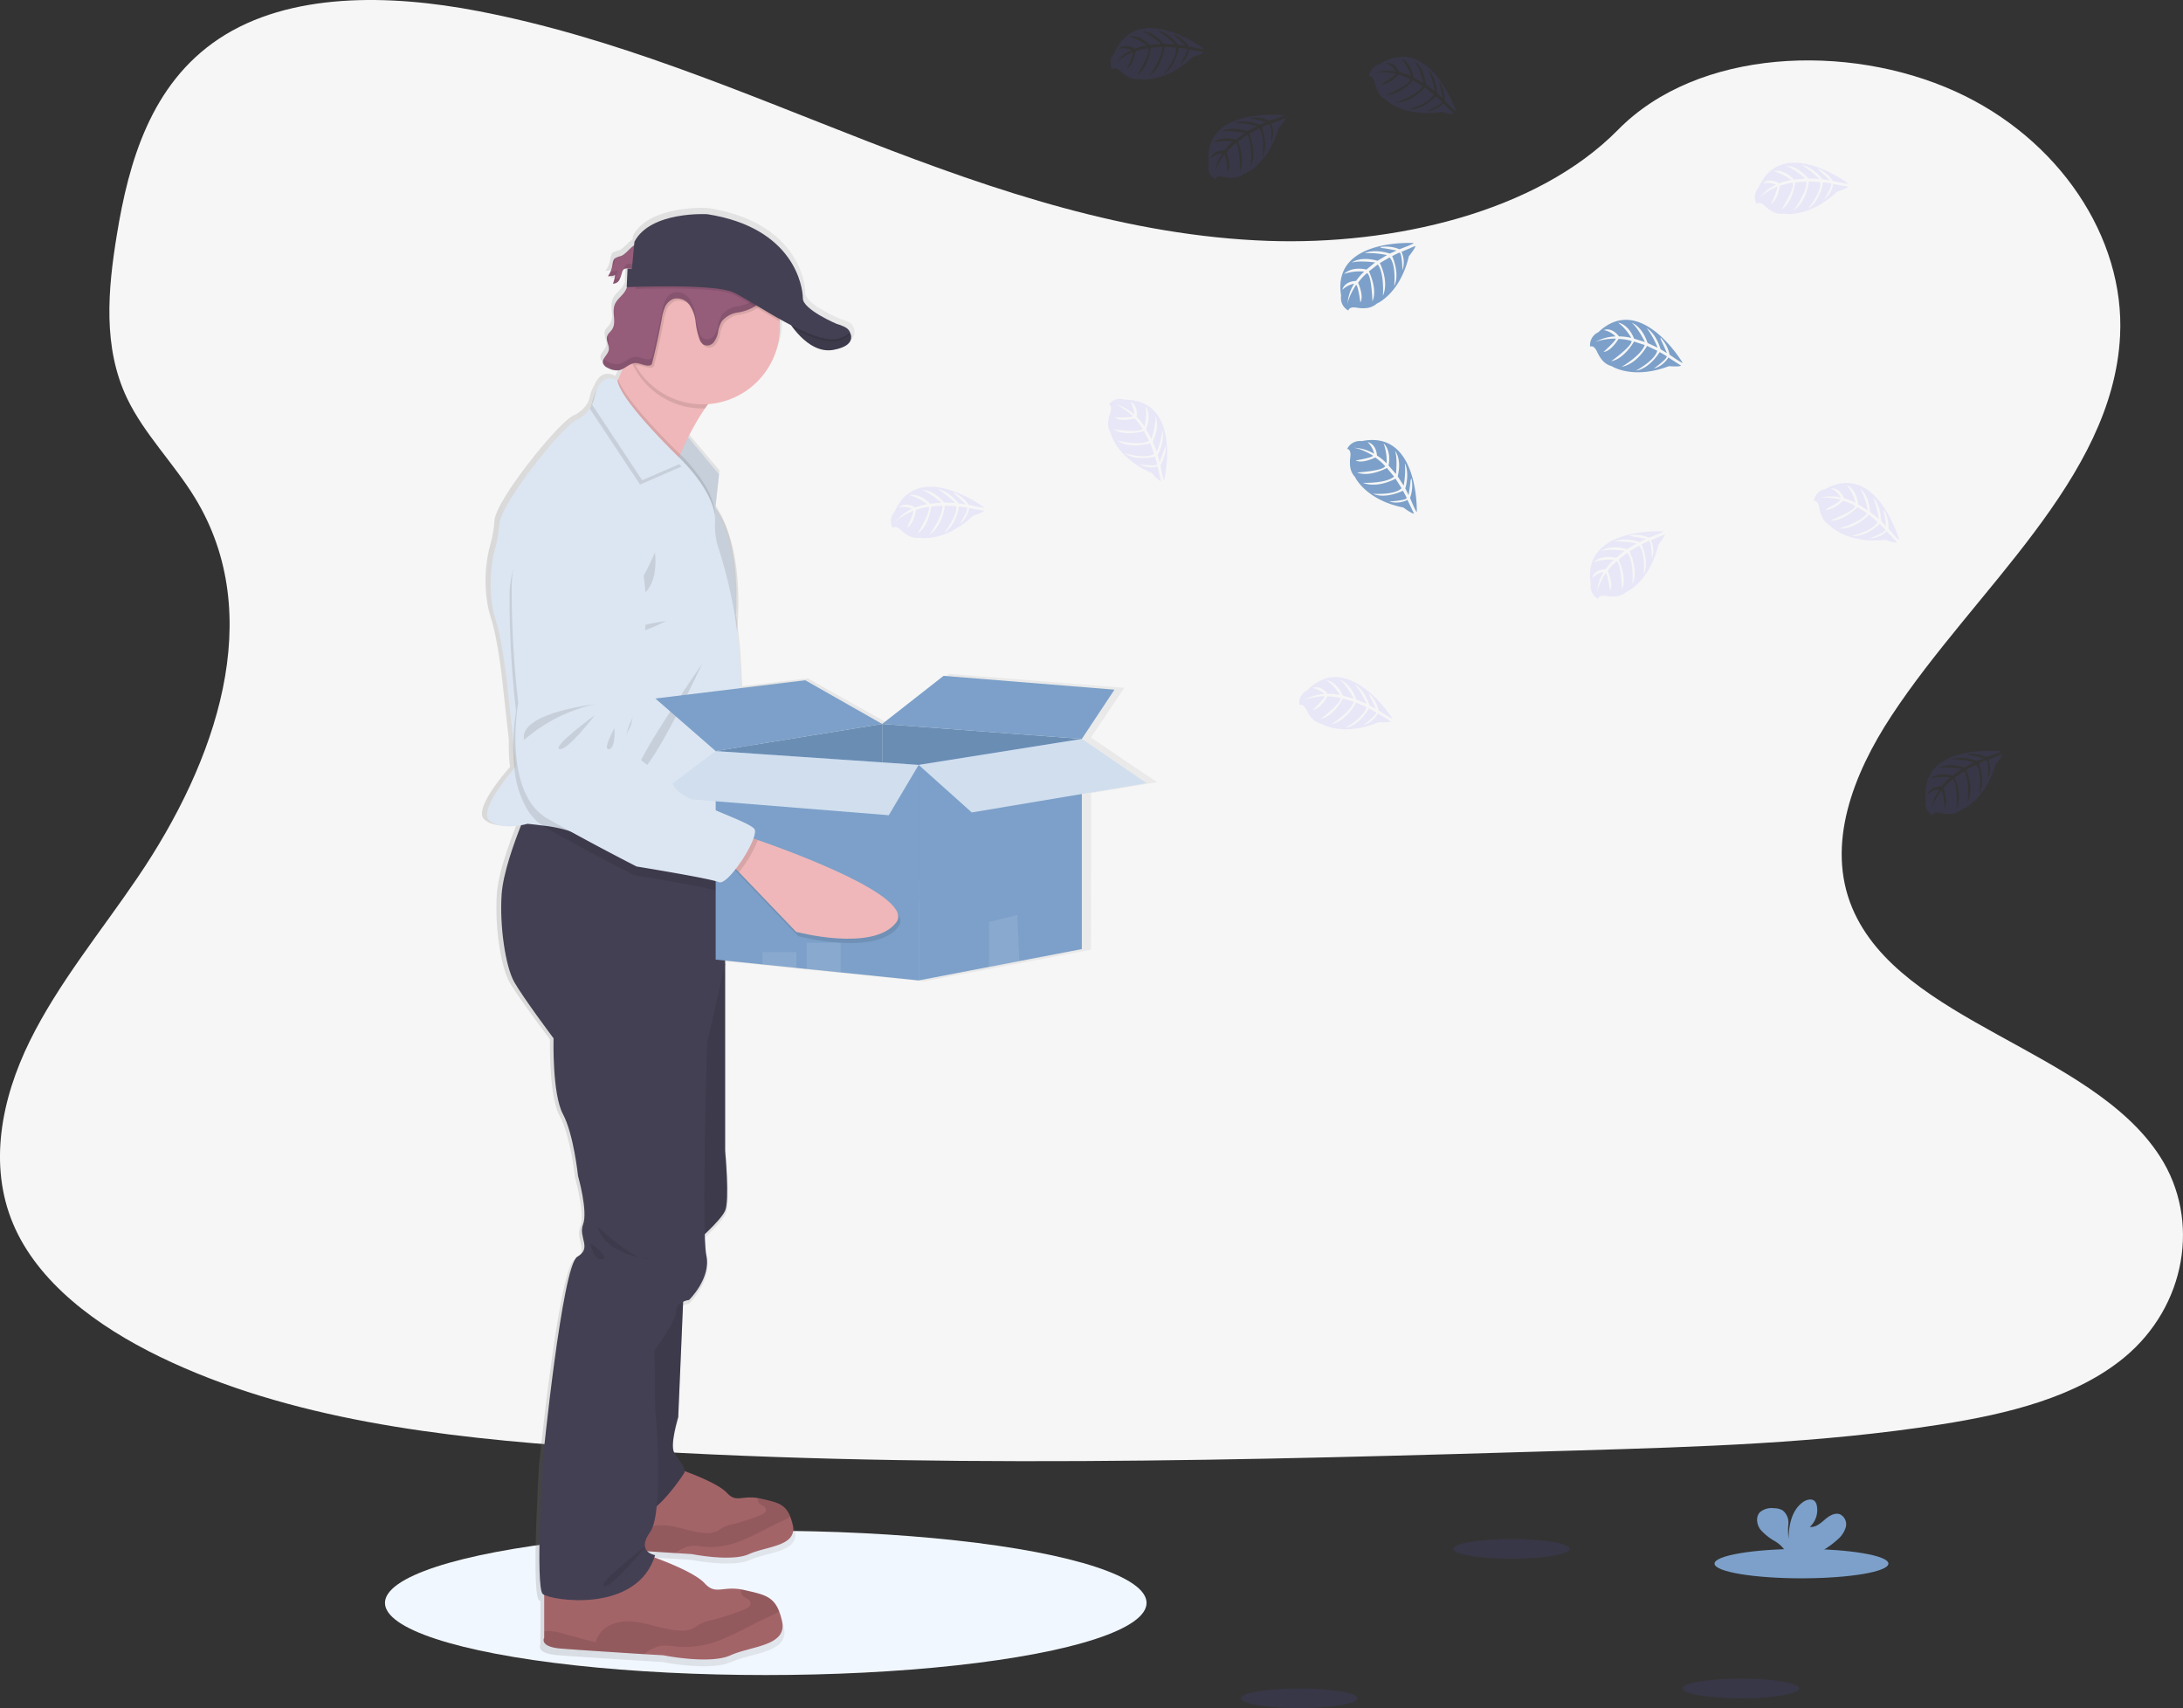 <svg xmlns="http://www.w3.org/2000/svg" xmlns:xlink="http://www.w3.org/1999/xlink" width="537.754" height="420.771" viewBox="0 0 537.754 420.771"><rect x="0" y="0" width="537.754" height="420.771" fill="#333333" stroke="none"/><defs><style>.a{fill:#f6f6f6;}.b{fill:#f1f7ff;}.c{fill:url(#a);}.d{fill:#efb7b9;}.e,.h,.n,.o{opacity:0.1;}.f{fill:#dce6f2;}.g{fill:#965d7b;}.i{fill:#444053;}.j{fill:#a36468;}.k{fill:#6a8db4;}.l{fill:#7ca0c9;}.m{fill:#d0deee;}.n{fill:#fff;}.o{fill:#6c63ff;}</style><linearGradient id="a" y1="0.5" x2="1" y2="0.5" gradientUnits="objectBoundingBox"><stop offset="0" stop-color="gray" stop-opacity="0.251"/><stop offset="0.54" stop-color="gray" stop-opacity="0.122"/><stop offset="1" stop-color="gray" stop-opacity="0.102"/></linearGradient></defs><g transform="translate(-170 -369)"><path class="a" d="M407.666,114.371c-34.474-1.193-67.308-12.326-98.661-24.5S246.6,64.2,212.948,57.754c-21.642-4.15-46.4-4.741-63.83,6.85C132.334,75.79,126.911,95.046,124,112.928c-2.195,13.455-3.484,27.619,2.525,40.217,4.176,8.746,11.58,16.1,16.7,24.476,17.828,29.148,5.225,65.092-14.089,93.553-9.055,13.349-19.576,26.1-26.57,40.3s-10.227,30.517-4.107,45.037c6.062,14.382,20.513,25.163,36.168,32.754,31.8,15.421,69.247,19.831,105.794,22.335,80.875,5.529,162.177,3.137,243.265.735,30.011-.884,60.149-1.784,89.67-6.424,16.4-2.578,33.319-6.669,45.224-16.545,15.106-12.534,18.851-33.755,8.725-49.469-16.982-26.367-63.92-32.914-75.8-61.2-6.531-15.575.176-32.919,9.673-47.36,20.369-30.985,54.508-58.168,56.3-93.58,1.236-24.322-15.176-48.681-40.552-60.192-26.6-12.065-63.484-10.547-83.1,9.423C473.616,107.521,438.108,115.431,407.666,114.371Z" transform="translate(74.774 313.967)"/><ellipse class="b" cx="93.803" cy="17.77" rx="93.803" ry="17.77" transform="translate(264.833 746.081)"/><path class="c" d="M484.421,292.635l-16.316-11h0l8.23-12.251-43.093-3.436-15.485,11.974-19.384-10.867L382.207,269l-.192-4.261a120.262,120.262,0,0,0-1.337-13.263c.069-1.332.117-2.86.112-4.522,0-7-.948-16.289-5.114-22.479l.959-8.619-7.777-9.189a58.8,58.8,0,0,1,4.261-7.17c.266-.383.533-.756.82-1.119A19.341,19.341,0,0,0,392,179.2a12.275,12.275,0,0,0-.053-1.4,5.066,5.066,0,0,0-.059-.565c.985.533,1.982,1.065,2.978,1.6.186.266.4.533.634.847h0l.048.059.3.368.1.112c.107.128.218.25.33.378l.075.085c.282.314.581.634.9.948a.953.953,0,0,1,.107.1l.4.373.112.1c.341.3.7.6,1.065.874l.117.085.458.314.149.1c.176.107.357.218.533.32l.064.037c.208.112.421.218.634.32l.107.043q.272.117.533.224l.165.059c.186.064.367.122.559.176l.117.032c.234.059.469.107.708.144h.027a5.788,5.788,0,0,0,.682.069h.155a5.859,5.859,0,0,0,.613,0h.133a6.3,6.3,0,0,0,.762-.091,8.4,8.4,0,0,0,3.356-1.2,2.93,2.93,0,0,0,.682-.634,2.511,2.511,0,0,0-.107-2.924h0c-.415-.991-3.111-1.689-3.111-1.689s-8.523-3.558-8.523-6.392-2.131-17.536-24.125-20.9c0,0-14.308-.8-18.329,6.855l-.085.895c-1.183.74-2.163,2.227-3.329,2.663a5.439,5.439,0,0,0-1.444.533v-.1h0a1.374,1.374,0,0,0-.325.421,4.26,4.26,0,0,0-.442,1.6,6.021,6.021,0,0,1-.7,1.934,4.307,4.307,0,0,1-.32.49h0l-.091.144a3.888,3.888,0,0,0,1.811-.293,9.019,9.019,0,0,1-.533,2.131,1.769,1.769,0,0,0,1.641-.98v-.043l.069-.1a4.5,4.5,0,0,0,.33-.772l-.059.064c.107-.346.2-.7.32-1.039a1.628,1.628,0,0,1,.261-.533,1.289,1.289,0,0,1,1.1-.368l-.218,4.618h.1a6.3,6.3,0,0,1-.469.969c-.756,1.225-2.131,2.061-2.637,3.4a5.007,5.007,0,0,0-.245,2.013c0,.4.048.8.08,1.2v-.032a4.492,4.492,0,0,1-.479,2.935c-.394.586-1.028,1.028-1.246,1.694a1.652,1.652,0,0,0-.08.575,6.459,6.459,0,0,0,.362,1.71.074.074,0,0,0,0-.032,2.6,2.6,0,0,1,.091,1.257c-.24,1.065-1.534,1.955-1.47,2.972a1.145,1.145,0,0,0,.059.394,2.158,2.158,0,0,0,1.2,1.065,4.688,4.688,0,0,0,2.706.6,3.557,3.557,0,0,0,1.012-.346c-.373.858-.756,1.7-1.145,2.509-.059.128-.122.256-.186.384,0,0-3.292-2.2-5.162,2.285a9.951,9.951,0,0,0-1.156,3,7.16,7.16,0,0,1-.394,1.236,7.953,7.953,0,0,1-3.558,3.2c-3.814,1.747-19.219,20.961-19.49,25.936a29.024,29.024,0,0,1-.98,5.742,34.17,34.17,0,0,0-.916,13.578,25.984,25.984,0,0,0,.943,4.331c1.635,4.97,2.727,14.244,2.727,14.244l1.769,16.1a45.8,45.8,0,0,0,.288,6.653c-1.806,2.061-9.055,10.653-6.286,12.992,2.131,1.843,5.859,1.539,7.953,1.161-1.763,4.363-4.538,11.948-4.906,17.157-.533,7.708.911,17.919,3.2,21.84s9.9,13.977,9.9,13.977-.357,13.8,2.365,18.809,3.819,15.41,3.819,15.41,2.541,8.778,1.268,12.006,2.36,5.913-1.454,8.059-8.693,50.529-8.693,50.529-1.966,31.71,0,33.324a2,2,0,0,0,.336.2v10.653s-1.364,2.237,4.181,2.69c3.8.3,14.563.991,20.95,1.39l4.949.309s11.719,2.333,16.9,0,14.355-2.28,12.992-8.443a17.534,17.534,0,0,0-.724-2.466c-1.5-3.825-4.038-4.261-8.72-5.327-.272-.059-.533-.112-.772-.154-4.933-.858-6.552,1.438-9.316-1.55-2.4-2.583-10.051-5.476-12.656-6.392.064-.192.144-.378.208-.575a3.9,3.9,0,0,1-1.976-.964l7.058.447,4.2.261s9.961,1.987,14.382,0,12.2-1.934,11.037-7.17a15.021,15.021,0,0,0-.613-2.1c-1.273-3.249-3.436-3.606-7.415-4.506-.229-.048-.442-.1-.655-.133-4.192-.73-5.566,1.22-7.915-1.316-2.013-2.163-8.368-4.586-10.653-5.412,0-1.183-1.6-2.866-2.6-4.554-1.182-1.971,1-8.869,1-8.869l1.246-28.62a5.53,5.53,0,0,1,1.491-.426s5.636-5.38,4.363-11.111a36.834,36.834,0,0,1-.4-5.236c1.854-1.721,4.405-4.261,5.13-5.827,1.183-2.552,0-14.915,0-14.915V336.735l9.428.953,8.555.879,2.6.266,8.555.863,19.661,1.987,17.717-3.356,7.665-1.449,15.762-2.983V295.331ZM354.657,164.842l-1.1-.117C353.922,164.741,354.306,164.81,354.657,164.842Z" transform="translate(-29.377 269.051)"/><path class="d" d="M522.314,446.849c-5.327,7.622-24.476,3.585-24.476,3.585L483,436.547l-2-1.88,3.351-7.116s1.065.293,2.892.815C496.836,431.151,526.81,440.441,522.314,446.849Z" transform="translate(-105.51 139.879)"/><path class="e" d="M487.232,428.365A31.25,31.25,0,0,1,483,436.547l-2-1.88,3.351-7.116S485.426,427.843,487.232,428.365Z" transform="translate(-105.51 139.879)"/><path class="f" d="M385.717,278.224s-13.679,6.067-13.008,20.966a245.636,245.636,0,0,0,3.132,28.636s-2.8,22.42,8.848,28.2,22.42,10.531,22.42,10.531,18.217,1.96,20.481,2.77,9.338-11.57,8.033-13.5-18.026-5.971-20.156-9.189-7.058-5.2-7.058-5.2-5.087-3.079-5.433-5.859,1-4.853,1.337-6.072,1.2-13,1.2-13S411.258,274.585,385.717,278.224Z" transform="translate(-54.891 209.768)"/><path class="e" d="M399.121,370.39s-18.766,3.143-16.95,9.711A39.784,39.784,0,0,1,399.121,370.39Z" transform="translate(-59.266 166.591)"/><path class="e" d="M406.859,375.38s-10.318,8.422-8.3,8.853S406.859,375.38,406.859,375.38Z" transform="translate(-66.861 164.259)"/><path class="e" d="M422.261,380.89s-2.764,5.662-1.065,5.279S422.261,380.89,422.261,380.89Z" transform="translate(-77.303 161.684)"/><path class="e" d="M437.909,359.6l-1.14-.325a3.257,3.257,0,0,0,.149-2.328c-1.305-1.928-18.015-5.966-20.14-9.189s-7.058-5.2-7.058-5.2-5.087-3.079-5.433-5.859,1-4.853,1.337-6.072,1.2-13,1.2-13,5.726-41.916-19.815-38.278c0,0-13.679,6.072-13.013,20.971a244.95,244.95,0,0,0,3.137,28.636s-2.8,22.42,8.848,28.2,22.42,10.531,22.42,10.531,18.212,1.955,20.481,2.77c.858.309,2.408-1.284,3.926-3.473l.863.8,14.84,13.881s19.15,4.043,24.476-3.58C477.492,371.671,447.524,362.382,437.909,359.6Z" transform="translate(-55.494 209.244)"/><path class="g" d="M379.557,170.752a4.528,4.528,0,0,0-1.475.57c-.533.442-.533,1.2-.666,1.859a6.115,6.115,0,0,1-1.065,2.546,3.83,3.83,0,0,0,1.774-.293,9.127,9.127,0,0,1-.533,2.131,1.726,1.726,0,0,0,1.6-.975,10.254,10.254,0,0,0,.666-1.87,1.54,1.54,0,0,1,.256-.533c.49-.581,1.4-.32,2.157-.245a3.542,3.542,0,0,0,3.239-1.555c.8-1.22.852-4.341-1.065-4.672C382.438,167.386,381.192,170.145,379.557,170.752Z" transform="translate(-56.604 261.319)"/><g class="h" transform="translate(319.826 432.503)"><path d="M378.762,175.044c.048-.261.08-.533.138-.794h0a3.125,3.125,0,0,0-.666,1.859,5.858,5.858,0,0,1-.314,1.124A6.105,6.105,0,0,0,378.762,175.044Z" transform="translate(-377.164 -174.25)"/><path d="M378.268,182.131A8.858,8.858,0,0,0,378.8,180a3.814,3.814,0,0,1-1.689.293,6.17,6.17,0,0,1-.613,1.065,3.792,3.792,0,0,0,1.768-.288,8.856,8.856,0,0,1-.533,2.131,1.731,1.731,0,0,0,1.6-.975,3.976,3.976,0,0,0,.32-.762A1.6,1.6,0,0,1,378.268,182.131Z" transform="translate(-376.5 -176.937)"/><path d="M386.366,176.055c-.756-.075-1.673-.336-2.163.245a1.646,1.646,0,0,0-.256.533c-.048.138-.091.282-.128.426.506-.4,1.326-.186,2.013-.117a3.558,3.558,0,0,0,3.239-1.555,2.953,2.953,0,0,0,.357-.836,3.548,3.548,0,0,1-3.063,1.305Z" transform="translate(-379.921 -174.484)"/></g><path class="f" d="M314.824,201l8.123,9.769-1.06,9.86-9.817-15.368Z" transform="translate(24.163 275.065)"/><path class="e" d="M322.942,210.769l-1,9.274-.064.586-8.858-13.871-.953-1.5.277-.431,2.472-3.83.549.66Z" transform="translate(24.163 275.065)"/><path class="d" d="M406.109,218.605c-2.749.788-5.375,3.494-7.66,6.781a57.884,57.884,0,0,0-4.134,7.106c-.751,1.5-1.412,2.946-1.96,4.2l-.384.895c-.927,2.189-1.443,3.654-1.443,3.654s-21.04-15.82-17.711-16.886c1.119-.357,2.589-2.754,4.043-5.774l.181-.384c.921-1.939,1.827-4.1,2.631-6.136,1.646-4.181,2.866-7.814,2.866-7.814S414.5,216.208,406.109,218.605Z" transform="translate(-54.785 244.233)"/><path class="i" d="M459.26,202.58s4.858,8.789,11.383,7.591,3.841-4.719,3.841-4.719Z" transform="translate(-95.35 245.014)"/><path class="j" d="M407.26,755.532c-4.3,1.966-14.036,0-14.036,0l-4.1-.256c-5.327-.341-14.244-.916-17.4-1.172-4.6-.378-3.473-2.264-3.473-2.264V740.447l22.33-5.657s8.826,3.02,11.245,5.657c2.3,2.514,3.638.581,7.734,1.3.2.037.415.08.639.133,3.889.89,6,1.241,7.244,4.464a14.96,14.96,0,0,1,.6,2.077C419.2,753.615,411.559,753.577,407.26,755.532Z" transform="translate(-52.762 -3.704)"/><path class="e" d="M417.445,752.457a16.7,16.7,0,0,1-2.514,1.289c-2.93,1.337-5.716,2.967-8.677,4.229a20.3,20.3,0,0,1-9.359,1.923c-1.678-.122-3.393-.533-5-.053a11.543,11.543,0,0,0-2.775,1.539c-5.327-.341-14.244-.916-17.4-1.172-4.6-.378-3.473-2.264-3.473-2.264v-1.332c.165,0,.352-.048.565-.064a10.052,10.052,0,0,1,3.249.485c2.312.629,4.613,1.246,6.925,1.864a5.47,5.47,0,0,1,2.663-3.4,8.49,8.49,0,0,1,4.293-.985c3.585.048,6.978,1.747,10.558,1.917a5.817,5.817,0,0,0,2.924-.49c.49-.245.922-.6,1.4-.874a10.23,10.23,0,0,1,2.413-.815,53.122,53.122,0,0,0,6.9-2.226c.639-.25,1.385-.7,1.3-1.385-.112-.905-1.534-1.012-1.907-1.843a1.066,1.066,0,0,1,.043-.943c.2.037.415.08.639.133C414.089,748.883,416.2,749.234,417.445,752.457Z" transform="translate(-52.762 -9.812)"/><path class="j" d="M392.663,799.112c-5.06,2.312-16.513,0-16.513,0l-4.821-.282c-6.243-.4-16.758-1.065-20.471-1.38-5.417-.447-4.086-2.663-4.086-2.663V781.358L373.05,774.7s10.387,3.553,13.232,6.658c2.7,2.956,4.261.682,9.1,1.534.24.043.49.1.751.155,4.576,1.065,7.058,1.465,8.523,5.257a17.08,17.08,0,0,1,.708,2.445C406.688,796.854,397.723,796.806,392.663,799.112Z" transform="translate(-42.714 -22.355)"/><path class="e" d="M404.648,795.515a19.836,19.836,0,0,1-2.956,1.518c-3.446,1.571-6.728,3.489-10.211,4.975a23.936,23.936,0,0,1-11.016,2.264c-1.971-.144-3.99-.639-5.859-.064a13.58,13.58,0,0,0-3.276,1.832c-6.243-.4-16.758-1.065-20.471-1.38-5.417-.447-4.086-2.663-4.086-2.663v-1.566a6.676,6.676,0,0,1,.666-.075,11.691,11.691,0,0,1,3.825.57l8.144,2.195a6.445,6.445,0,0,1,3.159-4,9.942,9.942,0,0,1,5.055-1.161c4.219.059,8.208,2.056,12.422,2.259a6.876,6.876,0,0,0,3.43-.57c.581-.293,1.065-.714,1.651-1.028a11.579,11.579,0,0,1,2.839-.959,63.776,63.776,0,0,0,8.075-2.621c.751-.3,1.63-.831,1.529-1.63-.133-1.065-1.806-1.193-2.248-2.173a1.283,1.283,0,0,1,.053-1.108c.24.043.49.1.751.154C400.7,791.307,403.183,791.723,404.648,795.515Z" transform="translate(-42.714 -29.566)"/><path class="i" d="M396.236,647.54l-1.422,33.468s-2.131,6.834-.975,8.789,3.105,3.9,2.4,5.061-9.231,13.652-11.985,8.858-5.471-25.568-5.471-25.568l2.541-25.659Z" transform="translate(-57.739 37.071)"/><path class="i" d="M416.12,491l3.952,5.284v45.959s1.156,12.251,0,14.782-7.015,7.591-7.015,7.591l-4.927-25.3,1.065-26.767Z" transform="translate(-71.455 110.226)"/><path class="e" d="M396.236,647.54l-1.422,33.468s-2.131,6.834-.975,8.789,3.105,3.9,2.4,5.061-9.231,13.652-11.985,8.858-5.471-25.568-5.471-25.568l2.541-25.659Z" transform="translate(-57.739 37.071)"/><path class="e" d="M416.12,491l3.952,5.284v45.959s1.156,12.251,0,14.782-7.015,7.591-7.015,7.591l-4.927-25.3,1.065-26.767Z" transform="translate(-71.455 110.226)"/><path class="i" d="M382.158,442.984v24.86L377.721,487.2s-1.422,46.7-.181,52.377-4.261,11.01-4.261,11.01-3.2.357-3.2,2.839-5.327,9.588-5.327,9.588l.176,13.849s2.312,25.925-1.241,30.895,1.241,5.684,1.241,5.684c-4.437,14.558-25.744,11.186-27.667,9.588s0-33.025,0-33.025,4.762-47.94,8.491-50.071.181-4.794,1.422-7.99-1.241-11.895-1.241-11.895-1.065-10.3-3.729-15.272S339.9,486.13,339.9,486.13s-7.457-9.945-9.673-13.849-3.644-14.025-3.111-21.664c.362-5.162,3.073-12.678,4.794-17,.826-2.072,1.422-3.414,1.422-3.414l.506.133,29.094,7.617Z" transform="translate(-33.541 138.64)"/><path class="e" d="M412.432,218.573c-2.749.788-5.375,3.494-7.66,6.781h-.6a19.027,19.027,0,0,1-16.513-9.551,18.738,18.738,0,0,1-1.673-3.809c1.646-4.181,2.866-7.814,2.866-7.814S420.821,216.176,412.432,218.573Z" transform="translate(-61.109 244.266)"/><path class="d" d="M422.466,189.48a19.043,19.043,0,1,1-35.625-9.332,18.609,18.609,0,0,1,2.014-2.908,19.272,19.272,0,0,1,4.379-3.846,19.043,19.043,0,0,1,29.206,14.691C422.45,188.554,422.466,189.017,422.466,189.48Z" transform="translate(-60.356 260.042)"/><path class="e" d="M400.894,263.114l-.064.586-8.858-13.849c-.927,2.189-1.443,3.654-1.443,3.654s-21.04-15.842-17.711-16.907c1.119-.357,2.589-2.754,4.043-5.774l.181-.384c1.545,4.6,10.52,13.8,14.254,17.488.432.426.788.778,1.065,1.033l.57.533.3.3C394.587,251.193,400.318,257.372,400.894,263.114Z" transform="translate(-54.785 231.994)"/><path class="f" d="M383.226,309.97l-.969,31.2-.17,5.556s-11.484-1.065-22.2-2.237c-8.629-.943-16.763-1.96-18.015-2.557a33.912,33.912,0,0,0-7.724-1.7c-2.088-.282-3.729-.431-3.729-.431s-.613.181-1.555.352c-2.056.373-5.668.677-7.772-1.151-2.69-2.338,4.379-10.834,6.142-12.875l.389-.442-.666-6.152-1.731-15.954s-1.065-9.189-2.663-14.116a26.029,26.029,0,0,1-.922-4.288,34.347,34.347,0,0,1,.895-13.455,29.334,29.334,0,0,0,.959-5.694c.266-4.927,15.314-23.97,19.043-25.7a7.9,7.9,0,0,0,3.814-3.8,7.263,7.263,0,0,0,.581-1.657c1.6-6.925,5.641-4.176,5.641-4.176.975,5.417,16.065,19.757,16.065,19.757l.3.3c1.5,1.534,8.166,8.736,7.692,14.883a18.043,18.043,0,0,0,1.007,6.733,113.857,113.857,0,0,1,5.247,29.829Z" transform="translate(-30.497 232.13)"/><path class="e" d="M391.993,310.45s-3.729,9.055-6.525,10.52S393.325,324.06,391.993,310.45Z" transform="translate(-60.645 194.603)"/><path class="e" d="M395.9,342.2s-8.523,1.065-8.523,2.663S395.9,342.2,395.9,342.2Z" transform="translate(-61.758 179.765)"/><path class="e" d="M405.862,361.7s-12.385,26.367-15.847,27.166S405.862,361.7,405.862,361.7Z" transform="translate(-62.796 170.652)"/><path class="e" d="M390.607,252.693l-10.243,4.453L368,238.47a7.268,7.268,0,0,0,.581-1.657c1.6-6.925,5.641-4.176,5.641-4.176.975,5.417,16.065,19.757,16.065,19.757Z" transform="translate(-52.701 231.218)"/><path class="f" d="M391.607,250.693l-10.243,4.453L369,236.471a7.267,7.267,0,0,0,.581-1.657c1.6-6.925,5.641-4.176,5.641-4.176.975,5.417,16.065,19.757,16.065,19.757Z" transform="translate(-53.169 232.153)"/><path class="e" d="M386.942,375.551s-11.484-1.065-22.2-2.237l19.229,5.034v5.859c-.842.762-1.571,1.156-2.045.954-2.216-.932-20.3-3.862-20.3-3.862s-10.5-5.327-21.84-11.719a8.765,8.765,0,0,1-.8-.5,12.593,12.593,0,0,1-3.356-3.361,23.855,23.855,0,0,1-3.558-10.744,46.458,46.458,0,0,1-.277-6.594,54.067,54.067,0,0,1,.682-7.452,245.061,245.061,0,0,1-1.6-28.764c.133-14.915,14.116-20.241,14.116-20.241,25.7-2.264,17.733,39.284,17.733,39.284s-1.486,11.719-1.891,12.917-1.859,3.2-1.662,5.993,5.108,6.142,5.108,6.142,4.794,2.248,6.77,5.577c1.438,2.456,10.781,5.785,16.06,8.16Z" transform="translate(-35.353 203.303)"/><path class="e" d="M420.521,175.481a6.03,6.03,0,0,1-.533,2.546,15.74,15.74,0,0,1-.948,1.9,8.737,8.737,0,0,1-2.333,2.9,11.935,11.935,0,0,1-4.261,1.481,6.167,6.167,0,0,0-3.851,2.184,7.637,7.637,0,0,0-.9,2.61,5.614,5.614,0,0,1-1.065,2.525,2.093,2.093,0,0,1-2.493.6,2.52,2.52,0,0,1-.964-1.241,17.8,17.8,0,0,1-1.007-4.363,9.281,9.281,0,0,0-1.5-4.181,3.744,3.744,0,0,0-3.931-1.507,3.787,3.787,0,0,0-2.131,2.067,11.846,11.846,0,0,0-.8,2.94q-.991,5.423-2.339,10.781a.99.99,0,0,1-.176.4.767.767,0,0,1-.533.224c-1.193.16-2.338-.677-3.542-.586a2.036,2.036,0,0,0-.368.059,19.032,19.032,0,0,1,1.923-21.733l.1-.027a5.742,5.742,0,0,0,2.131-1.342,22.486,22.486,0,0,0,2.131-2.466l.426-.533a24.3,24.3,0,0,1,4.155-3.947,4.26,4.26,0,0,1,1.417-.767,4.2,4.2,0,0,1,1.342-.043,33.862,33.862,0,0,0,5.545.208,35.579,35.579,0,0,1,3.894-.394c3.372.1,6.248,2.477,8.379,5.087A7.88,7.88,0,0,1,420.521,175.481Z" transform="translate(-60.323 262.216)"/><path class="g" d="M379.508,178.026c-.74,1.214-2.077,2.04-2.578,3.372-.735,1.934.506,4.341-.634,6.067-.378.581-1,1.012-1.214,1.678-.362,1.124.629,2.322.373,3.478s-1.779,2.131-1.374,3.26a2.13,2.13,0,0,0,1.172,1.065,4.581,4.581,0,0,0,2.663.591c1.454-.24,2.536-1.667,4.011-1.774,1.2-.085,2.344.746,3.537.591a.8.8,0,0,0,.533-.229.921.921,0,0,0,.176-.4q1.342-5.353,2.344-10.781a11.612,11.612,0,0,1,.8-2.94,3.819,3.819,0,0,1,2.131-2.067,3.757,3.757,0,0,1,3.931,1.507,9.224,9.224,0,0,1,1.5,4.181,18.041,18.041,0,0,0,1,4.363,2.546,2.546,0,0,0,.969,1.246,2.086,2.086,0,0,0,2.488-.6,5.557,5.557,0,0,0,1.065-2.53,7.607,7.607,0,0,1,.9-2.6,6.18,6.18,0,0,1,3.851-2.184,12.052,12.052,0,0,0,4.261-1.486,8.767,8.767,0,0,0,2.333-2.892,8.515,8.515,0,0,0,1.46-4.448,8.165,8.165,0,0,0-2.184-4.608c-2.131-2.61-5.012-4.991-8.384-5.082a33.129,33.129,0,0,0-3.894.394,33.333,33.333,0,0,1-5.545-.213,4.357,4.357,0,0,0-1.342.048,4.016,4.016,0,0,0-1.412.767,24.3,24.3,0,0,0-4.16,3.942,30.538,30.538,0,0,1-2.567,2.983,5.78,5.78,0,0,1-2.131,1.348c-.533.149-1.065.043-1.571.208C380.446,174.772,380.238,176.822,379.508,178.026Z" transform="translate(-55.511 262.669)"/><path class="e" d="M470.643,210.165c-4.261.783-7.793-2.663-9.748-5.178a20.9,20.9,0,0,1-1.635-2.408l14.627,2.759.591.112S477.168,208.972,470.643,210.165Z" transform="translate(-95.35 245.014)"/><g class="h" transform="translate(318.475 436.631)"><path d="M376.322,212.375a4.436,4.436,0,0,0-.309-2.045c0,.053-.048.107-.064.16a3.965,3.965,0,0,0,.277,2.195A1.6,1.6,0,0,0,376.322,212.375Z" transform="translate(-374.854 -195.239)"/><path d="M379.071,197.8a11.832,11.832,0,0,0,.043,2.211A11.873,11.873,0,0,0,379.071,197.8Z" transform="translate(-376.335 -189.384)"/><path d="M413.694,185.436a8.736,8.736,0,0,1-2.333,2.9,11.9,11.9,0,0,1-4.261,1.481A6.152,6.152,0,0,0,403.248,192a7.675,7.675,0,0,0-.9,2.61,5.576,5.576,0,0,1-1.065,2.53,2.079,2.079,0,0,1-2.488.6,2.546,2.546,0,0,1-.969-1.246,17.735,17.735,0,0,1-1-4.363,9.2,9.2,0,0,0-1.5-4.181,3.744,3.744,0,0,0-3.931-1.507,3.8,3.8,0,0,0-2.131,2.067,11.611,11.611,0,0,0-.8,2.94q-1,5.428-2.344,10.781a.921.921,0,0,1-.176.4.8.8,0,0,1-.533.229c-1.193.154-2.338-.677-3.537-.591-1.475.107-2.557,1.534-4.011,1.768a4.5,4.5,0,0,1-2.663-.591,2.851,2.851,0,0,1-.975-.692,1.438,1.438,0,0,0-.2,1.241,2.077,2.077,0,0,0,1.172,1.065,4.5,4.5,0,0,0,2.663.591c1.454-.234,2.536-1.662,4.011-1.768,1.2-.085,2.344.746,3.537.591a.8.8,0,0,0,.533-.229.921.921,0,0,0,.176-.4q1.342-5.327,2.344-10.781a11.612,11.612,0,0,1,.8-2.94,3.8,3.8,0,0,1,2.131-2.067,3.748,3.748,0,0,1,3.931,1.507,9.225,9.225,0,0,1,1.5,4.181,18.038,18.038,0,0,0,1,4.363,2.546,2.546,0,0,0,.97,1.246,2.086,2.086,0,0,0,2.488-.6,5.577,5.577,0,0,0,1.065-2.53,7.675,7.675,0,0,1,.9-2.61,6.2,6.2,0,0,1,3.851-2.184,12.15,12.15,0,0,0,4.261-1.481,8.735,8.735,0,0,0,2.333-2.9,8.482,8.482,0,0,0,1.46-4.442,5.716,5.716,0,0,0-.064-.607A10.468,10.468,0,0,1,413.694,185.436Z" transform="translate(-373.964 -182)"/></g><path class="e" d="M422.187,180.189a18.819,18.819,0,0,1,2.37,7.91c-4.746-2.663-9.21-5.588-11.463-6.605-3.926-1.774-18.606-1.507-24.125-1.342a18.6,18.6,0,0,1,2.014-2.908,19.27,19.27,0,0,1,4.394-3.846,19.054,19.054,0,0,1,26.836,6.781Z" transform="translate(-62.501 260.038)"/><path class="e" d="M471.975,207.907c-2.562.788-6.744-.735-11.08-2.919a20.9,20.9,0,0,1-1.635-2.408l14.627,2.759C474.857,206,475.1,206.943,471.975,207.907Z" transform="translate(-95.35 245.014)"/><path class="i" d="M404.866,154.059s-13.983-.8-17.914,6.792l-.634,6.728-1.065-.117-.213,4.576s21.371-.932,26.234,1.262,19.975,13.253,26.032,11.388-.533-3.6-.533-3.6-8.336-3.532-8.336-6.3S426.37,157.388,404.866,154.059Z" transform="translate(-60.665 267.7)"/><path class="e" d="M371.63,622.28s8.922,8.656,12.784,7.99C384.414,630.27,373.494,629.338,371.63,622.28Z" transform="translate(-54.398 48.875)"/><path class="e" d="M368.13,629.81s.8,4.453,2.93,4.016S368.13,629.81,368.13,629.81Z" transform="translate(-52.762 45.356)"/><path class="e" d="M384.928,769.53s-12.667,9.854-10.531,10.121S384.928,769.53,384.928,769.53Z" transform="translate(-55.578 -19.939)"/><path class="k" d="M330.96,341.474l41.016-6.674v38.832l-38.97-2.04Z" transform="translate(15.335 212.536)"/><path class="k" d="M407.96,334.8l49.187,3.681-2.722,33.793-46.465,1.358Z" transform="translate(-20.65 212.536)"/><path class="l" d="M423.083,312.55,407.96,324.4l49.187,3.681,8.038-12.129Z" transform="translate(-20.65 222.934)"/><path class="l" d="M303.08,319.086,340,314.59l18.942,10.765-41.016,6.674Z" transform="translate(28.364 221.981)"/><path class="l" d="M380.967,350.739V403.83l-19.213-1.971-8.358-.852-2.546-.266-8.352-.858L330.96,398.7V347.33l41.01,2.791Z" transform="translate(15.335 206.681)"/><path class="l" d="M465.035,341.71v51.776l-15.4,2.956-7.49,1.438L424.84,401.2V348.113Z" transform="translate(-28.538 209.307)"/><path class="m" d="M303.08,358.505l14.851-11.175,50.007,3.409-7.361,12.4Z" transform="translate(28.364 206.681)"/><path class="m" d="M465.035,341.71l-40.2,6.4,13.082,11.719,43.056-7.223Z" transform="translate(-28.538 209.307)"/><path class="n" d="M464.819,434.464,457.33,435.9V424.838l7.015-1.768Z" transform="translate(-43.722 171.285)"/><path class="n" d="M381.438,435.96v7.319l-8.358-.852V435.96Z" transform="translate(-4.349 165.261)"/><path class="n" d="M360.972,440.29v3.894l-8.352-.858V440.29Z" transform="translate(5.212 163.238)"/><path class="e" d="M475.015,465.007c-5.726,7.324-24.636,2.264-24.636,2.264l-14.052-14.659-1.907-1.987,3.729-6.925s1.065.352,2.844.969C450.411,447.961,479.836,458.844,475.015,465.007Z" transform="translate(-83.741 132.331)"/><path class="d" d="M474.015,463.007c-5.726,7.324-24.636,2.264-24.636,2.264l-14.052-14.659-1.907-1.987,3.729-6.925s1.065.352,2.844.97C449.411,445.961,478.836,456.844,474.015,463.007Z" transform="translate(-83.274 133.266)"/><path class="e" d="M439.953,442.669a31.5,31.5,0,0,1-4.666,7.942l-1.907-1.987,3.729-6.925S438.179,442.052,439.953,442.669Z" transform="translate(-83.256 133.266)"/><path class="f" d="M345.995,287.92s-13.983,5.327-14.116,20.241a245.076,245.076,0,0,0,1.6,28.764s-4,22.239,7.324,28.631,21.839,11.719,21.839,11.719,18.084,2.93,20.305,3.862,9.94-11.053,8.741-13.05-17.663-6.925-19.618-10.254-6.77-5.572-6.77-5.572-4.911-3.35-5.108-6.147,1.252-4.794,1.662-5.993,1.9-12.917,1.9-12.917S371.7,285.629,345.995,287.92Z" transform="translate(-35.82 205.174)"/><path class="e" d="M355,380.7s-18.91,2.131-17.445,8.789A39.782,39.782,0,0,1,355,380.7Z" transform="translate(-38.438 161.773)"/><path class="e" d="M362.48,385.7s-10.733,7.857-8.762,8.39S362.48,385.7,362.48,385.7Z" transform="translate(-45.914 159.436)"/><path class="e" d="M377.747,391.7s-3.063,5.508-1.332,5.22S377.747,391.7,377.747,391.7Z" transform="translate(-56.386 156.632)"/><path class="l" d="M733.148,167.4s-20.241-1.22-17.876,12.981a3.464,3.464,0,0,0,1.8,3.649s.037-1.065,2.077-.7a9.327,9.327,0,0,0,2.2.107,4.565,4.565,0,0,0,2.7-1.113h0s5.694-2.349,7.91-11.66c0,0,1.641-2.035,1.6-2.557l-3.42,1.465a6.128,6.128,0,0,1,.245,4.517s-.107-4.427-.767-4.325c-.133,0-1.774.858-1.774.858s2.008,4.293.49,7.42c0,0,.575-5.295-1.119-7.111l-2.408,1.406s2.349,4.437.756,8.059c0,0,.41-5.556-1.262-7.718l-2.184,1.7s2.211,4.379.863,7.383c0,0-.176-6.467-1.337-6.957a13.173,13.173,0,0,0-2.195,2.376s1.507,3.2.57,4.853c0,0-.575-4.309-1.065-4.331,0,0-1.9,2.855-2.1,4.794a10.365,10.365,0,0,1,1.635-5.082,5.706,5.706,0,0,0-2.908,1.507s.293-2.019,3.377-2.195a14.577,14.577,0,0,1,1.992-2.3,12.49,12.49,0,0,0-4.927.57s1.635-1.9,5.492-1.065l2.131-1.758s-4.038-.533-5.753.059c0,0,1.971-1.683,6.334-.458l2.344-1.4a21.043,21.043,0,0,0-5.492-.474s2.163-1.167,6.179.1l1.678-.751s-2.525-.5-3.26-.575-.778-.282-.778-.282a8.714,8.714,0,0,1,4.735.533S733.222,167.621,733.148,167.4Z" transform="translate(-214.902 261.468)"/><path class="o" d="M848.608,300.737s-20.242-1.22-17.876,12.981a3.464,3.464,0,0,0,1.8,3.649s.037-1.065,2.083-.7a9.324,9.324,0,0,0,2.2.107,4.56,4.56,0,0,0,2.664-1.108h0s5.7-2.354,7.915-11.665c0,0,1.635-2.029,1.571-2.551l-3.42,1.46a6.146,6.146,0,0,1,.25,4.517s-.112-4.426-.767-4.325c-.133,0-1.779.858-1.779.858s2.014,4.3.5,7.42c0,0,.575-5.295-1.124-7.111l-2.381,1.39s2.349,4.437.756,8.059c0,0,.41-5.556-1.262-7.718l-2.179,1.7s2.205,4.373.863,7.377c0,0-.176-6.467-1.337-6.957a13.358,13.358,0,0,0-2.2,2.376s1.513,3.2.575,4.853c0,0-.575-4.309-1.065-4.331,0,0-1.9,2.855-2.1,4.794a10.4,10.4,0,0,1,1.641-5.082,5.731,5.731,0,0,0-2.914,1.507s.3-2.019,3.382-2.195a13.3,13.3,0,0,1,1.992-2.3,12.49,12.49,0,0,0-4.927.57s1.635-1.9,5.487-1.039l2.131-1.758s-4.043-.533-5.753.059c0,0,1.971-1.683,6.333-.458l2.344-1.4a21.344,21.344,0,0,0-5.5-.474s2.168-1.167,6.184.1l1.678-.751s-2.525-.5-3.265-.575-.778-.282-.778-.282a8.731,8.731,0,0,1,4.741.533S848.672,300.961,848.608,300.737Z" transform="translate(-268.86 199.154)"/><path class="o" d="M621.489,259.525s4.661-19.757-9.742-19.826a3.46,3.46,0,0,0-3.9,1.151s1.028.218.33,2.168a9.472,9.472,0,0,0-.479,2.131,4.576,4.576,0,0,0,.634,2.839h0s1.348,6.019,10.121,9.79c0,0,1.726,1.96,2.248,1.982l-.852-3.617a6.12,6.12,0,0,1-4.5-.533s4.384.645,4.389,0c0-.133-.533-1.9-.533-1.9s-4.576,1.246-7.4-.783c0,0,5.119,1.47,7.2.112l-.959-2.621s-4.794,1.561-8.075-.629c0,0,5.407,1.353,7.825.075l-1.3-2.44s-4.688,1.428-7.42-.41c0,0,6.392.927,7.085-.128a13.236,13.236,0,0,0-1.966-2.573s-3.388.948-4.879-.261c0,0,4.341.165,4.442-.293,0,0-2.488-2.36-4.384-2.892a10.441,10.441,0,0,1,4.735,2.482,5.749,5.749,0,0,0-.991-3.127s1.939.639,1.6,3.729a13.265,13.265,0,0,1,1.923,2.354,12.528,12.528,0,0,0,.277-4.954s1.6,1.939.091,5.588l1.364,2.424s1.236-3.888.922-5.678c0,0,1.326,2.227-.628,6.318l.985,2.551a21.328,21.328,0,0,0,1.4-5.327s.783,2.333-1.15,6.078l.458,1.779s.916-2.4,1.119-3.116.41-.719.41-.719a8.725,8.725,0,0,1-1.326,4.581S621.26,259.552,621.489,259.525Z" transform="translate(-164.708 227.758)"/><path class="o" d="M530.186,285.241s-16.257-12.161-22.069,1.012a3.467,3.467,0,0,0-.5,4.038s.607-.858,2.131.565a9.329,9.329,0,0,0,1.779,1.3,4.571,4.571,0,0,0,2.861.533h0s6.051,1.167,13.018-5.391c0,0,2.488-.8,2.722-1.268l-3.67-.645a6.154,6.154,0,0,1-2.274,3.91s2.338-3.761,1.731-4.032c-.123-.059-1.955-.266-1.955-.266s-.682,4.7-3.665,6.472c0,0,3.393-4.107,2.972-6.557l-2.786-.149s-.474,5-3.8,7.154c0,0,3.393-4.416,3.2-7.143l-2.759.224s-.559,4.863-3.335,6.632c0,0,3.4-5.5,2.706-6.541a13.388,13.388,0,0,0-3.143.772s-.485,3.484-2.189,4.368c0,0,1.891-3.915,1.507-4.187,0,0-3.159,1.337-4.4,2.86a10.4,10.4,0,0,1,4.166-3.345,5.737,5.737,0,0,0-3.26-.341s1.353-1.523,4.027.027a13.452,13.452,0,0,1,2.93-.826,12.465,12.465,0,0,0-4.432-2.232s2.418-.692,5.162,2.131l2.765-.282s-3.073-2.663-4.837-3.111c0,0,2.573-.325,5.54,3.095l2.727.122a21.262,21.262,0,0,0-4.325-3.42s2.445.213,5.108,3.478l1.816.293s-1.838-1.8-2.413-2.269-.5-.666-.5-.666a8.752,8.752,0,0,1,3.67,3.047S530.117,285.459,530.186,285.241Z" transform="translate(-117.733 208.775)"/><path class="o" d="M631.8,73.129s-16.257-12.166-22.068,1.012a3.467,3.467,0,0,0-.5,4.038s.607-.858,2.131.565a9.481,9.481,0,0,0,1.784,1.294,4.565,4.565,0,0,0,2.86.533h0s6.051,1.167,13.018-5.4c0,0,2.488-.794,2.717-1.268l-3.67-.634a6.128,6.128,0,0,1-2.275,3.91s2.344-3.761,1.736-4.032c-.123-.059-1.955-.266-1.955-.266s-.7,4.709-3.686,6.472c0,0,3.388-4.107,2.972-6.557l-2.786-.149s-.479,5-3.8,7.148c0,0,3.393-4.416,3.2-7.143l-2.754.224s-.565,4.869-3.34,6.637c0,0,3.409-5.5,2.711-6.541a13.389,13.389,0,0,0-3.143.772s-.485,3.484-2.189,4.368c0,0,1.891-3.915,1.508-4.192,0,0-3.159,1.342-4.4,2.866a10.355,10.355,0,0,1,4.166-3.345,5.7,5.7,0,0,0-3.265-.341s1.358-1.523,4.032.027a13.156,13.156,0,0,1,2.93-.826,12.534,12.534,0,0,0-4.432-2.237s2.413-.687,5.156,2.131l2.765-.282s-3.068-2.663-4.837-3.116c0,0,2.573-.32,5.545,3.1l2.727.117a21.043,21.043,0,0,0-4.331-3.414s2.45.213,5.114,3.478l1.811.293s-1.843-1.779-2.418-2.237-.5-.661-.5-.661A8.736,8.736,0,0,1,628,72.521S631.705,73.331,631.8,73.129Z" transform="translate(-165.219 307.903)"/><path class="o" d="M749.8,94.762s-6.5-19.235-18.755-11.676a3.5,3.5,0,0,0-2.7,3.042s.985-.362,1.422,1.662a9.59,9.59,0,0,0,.73,2.083,4.613,4.613,0,0,0,2.046,2.072h0s4.325,4.395,13.785,2.94c0,0,2.5.756,2.956.5l-2.663-2.615a6.127,6.127,0,0,1-4.091,1.928s4.064-1.768,3.729-2.338c-.069-.112-1.46-1.321-1.46-1.321s-3.228,3.478-6.69,3.249c0,0,5.119-1.46,6.163-3.729l-2.205-1.7s-3.228,3.846-7.186,3.729c0,0,5.327-1.71,6.674-4.075l-2.4-1.38s-3.2,3.691-6.509,3.574c0,0,5.923-2.594,5.939-3.851a13.316,13.316,0,0,0-3.026-1.145s-2.376,2.594-4.261,2.36c0,0,3.771-2.157,3.612-2.6,0,0-3.356-.687-5.247-.133a10.382,10.382,0,0,1,5.327-.4,5.748,5.748,0,0,0-2.5-2.131s1.982-.485,3.308,2.306a13.412,13.412,0,0,1,2.876.98,12.518,12.518,0,0,0-2.381-4.352s2.381.8,3.031,4.7l2.44,1.332s-1.007-3.947-2.221-5.327c0,0,2.306,1.193,2.807,5.694l2.184,1.646a21.176,21.176,0,0,0-1.63-5.273s1.9,1.566,2.237,5.769l1.326,1.268s-.49-2.525-.692-3.239-.037-.762-.037-.762a8.782,8.782,0,0,1,1.294,4.592S749.609,94.9,749.8,94.762Z" transform="translate(-221.099 301.679)"/><path class="o" d="M672.665,108.217s-20.188-2.248-18.521,12.076a3.457,3.457,0,0,0,1.6,3.729s.091-1.065,2.131-.586a9.8,9.8,0,0,0,2.195.218,4.581,4.581,0,0,0,2.743-.975h0s5.811-2.061,8.523-11.25c0,0,1.736-1.944,1.7-2.472l-3.489,1.289a5.941,5.941,0,0,1,0,4.522s.112-4.426-.533-4.357c-.133,0-1.816.767-1.816.767s1.79,4.395.117,7.457c0,0,.842-5.263-.762-7.159l-2.477,1.278s2.131,4.554.346,8.091c0,0,.692-5.529-.868-7.772l-2.264,1.6s1.981,4.48.485,7.415c0,0,.154-6.467-.98-7.015a13.857,13.857,0,0,0-2.317,2.259s1.348,3.249.33,4.874c0,0-.357-4.331-.826-4.373,0,0-2.045,2.754-2.344,4.7a10.371,10.371,0,0,1,1.9-5,5.731,5.731,0,0,0-2.983,1.358s.394-2,3.484-2.019c0,0,1.678-2.083,2.131-2.195a12.523,12.523,0,0,0-4.954.32s1.731-1.822,5.534-.762l2.242-1.646s-4.054-.82-5.769-.288c0,0,2.056-1.6,6.349-.133l2.413-1.284a21.211,21.211,0,0,0-5.465-.751s2.221-1.065,6.168.41l1.715-.666s-2.5-.623-3.233-.74-.762-.32-.762-.32a8.762,8.762,0,0,1,4.709.767S672.7,108.441,672.665,108.217Z" transform="translate(-186.379 289.172)"/><path class="o" d="M1004.274,402.387s-20.178-2.248-18.51,12.06a3.457,3.457,0,0,0,1.6,3.729s.091-1.065,2.131-.591a9.214,9.214,0,0,0,2.195.218,4.543,4.543,0,0,0,2.743-.975h0s5.811-2.061,8.5-11.245c0,0,1.736-1.95,1.7-2.472l-3.489,1.284a5.955,5.955,0,0,1,0,4.528s.112-4.432-.533-4.357c-.133,0-1.816.762-1.816.762s1.79,4.395.117,7.457c0,0,.842-5.258-.762-7.159l-2.477,1.284s2.131,4.554.352,8.091c0,0,.687-5.529-.874-7.777l-2.264,1.6s1.981,4.48.485,7.409c0,0,.154-6.467-.98-7.01a14.069,14.069,0,0,0-2.317,2.259s1.353,3.249.33,4.874c0,0-.357-4.331-.826-4.373,0,0-2.046,2.754-2.344,4.7a10.37,10.37,0,0,1,1.9-5,5.685,5.685,0,0,0-2.983,1.358s.394-2,3.484-2.024c0,0,1.683-2.083,2.131-2.189a12.481,12.481,0,0,0-4.954.314s1.731-1.816,5.54-.756l2.237-1.646s-4.006-.756-5.748-.234c0,0,2.056-1.6,6.349-.139l2.413-1.278a21.211,21.211,0,0,0-5.465-.751s2.221-1.065,6.168.41l1.715-.671s-2.5-.623-3.233-.735-.762-.32-.762-.32a8.73,8.73,0,0,1,4.709.762S1004.328,402.616,1004.274,402.387Z" transform="translate(-341.355 151.698)"/><path class="o" d="M929.736,135.381s-16.257-12.161-22.069,1.012a3.466,3.466,0,0,0-.5,4.038s.607-.858,2.131.565a9.325,9.325,0,0,0,1.779,1.3,4.576,4.576,0,0,0,2.861.533h0s6.051,1.167,13.024-5.391c0,0,2.482-.8,2.717-1.268l-3.659-.661a6.154,6.154,0,0,1-2.275,3.91s2.338-3.761,1.731-4.032c-.122-.059-1.949-.266-1.949-.266s-.687,4.7-3.67,6.472c0,0,3.393-4.107,2.972-6.557l-2.786-.149s-.474,5-3.8,7.154c0,0,3.4-4.416,3.2-7.143l-2.759.224s-.533,4.863-3.335,6.632c0,0,3.409-5.5,2.706-6.541a13.39,13.39,0,0,0-3.143.772s-.479,3.484-2.184,4.368c0,0,1.886-3.915,1.5-4.187,0,0-3.159,1.337-4.4,2.86a10.4,10.4,0,0,1,4.166-3.345,5.737,5.737,0,0,0-3.26-.341s1.358-1.523,4.032.027a13.391,13.391,0,0,1,2.924-.826,12.466,12.466,0,0,0-4.432-2.232s2.418-.692,5.161,2.131l2.765-.282s-3.068-2.663-4.837-3.111c0,0,2.573-.325,5.54,3.095l2.733.122a21.351,21.351,0,0,0-4.331-3.42s2.45.213,5.108,3.478l1.817.293s-1.838-1.8-2.413-2.269-.49-.623-.49-.623a8.757,8.757,0,0,1,3.665,3.047S929.666,135.6,929.736,135.381Z" transform="translate(-304.455 278.809)"/><path class="o" d="M955.056,292.385s-5.6-19.512-18.207-12.507a3.461,3.461,0,0,0-2.839,2.914s1-.314,1.348,1.726a9.453,9.453,0,0,0,.639,2.131,4.575,4.575,0,0,0,1.95,2.173h0s4.123,4.581,13.636,3.558c0,0,2.461.863,2.93.629l-2.52-2.738a6.126,6.126,0,0,1-4.171,1.747s4.134-1.6,3.814-2.168c-.064-.117-1.4-1.39-1.4-1.39s-3.377,3.335-6.829,2.946c0,0,5.183-1.225,6.323-3.43l-2.131-1.8s-3.4,3.7-7.345,3.409c0,0,5.369-1.475,6.85-3.771l-2.333-1.486s-3.382,3.542-6.664,3.276c0,0,6.035-2.328,6.11-3.579a13.3,13.3,0,0,0-2.978-1.278s-2.488,2.482-4.379,2.163c0,0,3.867-1.987,3.729-2.434,0,0-3.324-.836-5.236-.373a10.393,10.393,0,0,1,5.327-.154,5.715,5.715,0,0,0-2.4-2.237s2-.4,3.2,2.45a13.286,13.286,0,0,1,2.828,1.108,12.455,12.455,0,0,0-2.184-4.453s2.344.906,2.818,4.826l2.376,1.444s-.831-3.995-1.981-5.4c0,0,2.248,1.294,2.551,5.811l2.131,1.742a21.122,21.122,0,0,0-1.39-5.327s1.827,1.651,1.976,5.859l1.268,1.332s-.373-2.546-.533-3.271,0-.826,0-.826a8.732,8.732,0,0,1,1.092,4.645S954.864,292.513,955.056,292.385Z" transform="translate(-317.214 209.599)"/><path class="o" d="M718.972,378.321s-10.882-17.141-20.987-6.882a3.445,3.445,0,0,0-1.907,3.6s.879-.586,1.784,1.278a9.121,9.121,0,0,0,1.2,1.843,4.549,4.549,0,0,0,2.477,1.534h0s5.247,3.239,14.089-.426c0,0,2.6.138,2.988-.218l-3.2-1.918a6.123,6.123,0,0,1-3.516,2.85s3.526-2.663,3.052-3.153c-.091-.1-1.731-.937-1.731-.937s-2.306,4.144-5.726,4.746c0,0,4.629-2.637,5.108-5.076l-2.552-1.124s-2.221,4.5-6.088,5.327c0,0,4.741-2.924,5.513-5.545l-2.663-.767s-2.248,4.352-5.471,5.018c0,0,5.135-3.931,4.853-5.156a13.231,13.231,0,0,0-3.2-.389s-1.689,3.084-3.6,3.308c0,0,3.153-2.994,2.892-3.388,0,0-3.425.133-5.13,1.119a10.366,10.366,0,0,1,5.082-1.651,5.716,5.716,0,0,0-2.924-1.475s1.806-.943,3.729,1.454a13.16,13.16,0,0,1,3.031.266,12.263,12.263,0,0,0-3.351-3.659s2.5.213,4.059,3.841l2.69.714s-1.923-3.6-3.42-4.624c0,0,2.519.607,4.08,4.863l2.514,1.065a21.232,21.232,0,0,0-2.839-4.73s2.216,1.065,3.542,5.066l1.6.922s-1.065-2.338-1.443-2.983-.229-.794-.229-.794a8.736,8.736,0,0,1,2.349,4.15S718.829,378.5,718.972,378.321Z" transform="translate(-206 167.63)"/><path class="l" d="M853.35,213.523S843,196.057,832.575,206a3.463,3.463,0,0,0-2.013,3.537s.889-.565,1.742,1.326a9.213,9.213,0,0,0,1.145,1.886,4.523,4.523,0,0,0,2.429,1.6h0s5.141,3.4,14.095,0c0,0,2.6.218,2.994-.128l-3.127-2.014a6.124,6.124,0,0,1-3.6,2.738s3.606-2.573,3.153-3.057c-.1-.1-1.7-1-1.7-1s-2.434,4.075-5.859,4.57c0,0,4.709-2.493,5.258-4.911l-2.514-1.182s-2.36,4.437-6.253,5.146c0,0,4.831-2.775,5.683-5.369l-2.631-.852s-2.386,4.261-5.625,4.847c0,0,5.252-3.771,5.007-5a13.159,13.159,0,0,0-3.2-.49s-1.784,3.031-3.7,3.2c0,0,3.244-2.887,3-3.292,0,0-3.43.027-5.161.959a10.4,10.4,0,0,1,5.13-1.492,5.726,5.726,0,0,0-2.882-1.566s1.838-.89,3.729,1.566a13.493,13.493,0,0,1,3.02.362,12.743,12.743,0,0,0-3.233-3.761s2.493.288,3.936,3.963l2.663.8s-1.806-3.654-3.276-4.73c0,0,2.5.687,3.931,4.986l2.477,1.156A21.4,21.4,0,0,0,844.529,205s2.179,1.135,3.388,5.172l1.561.969s-1-2.37-1.353-3.026-.2-.8-.2-.8a8.752,8.752,0,0,1,2.221,4.219S853.2,213.7,853.35,213.523Z" transform="translate(-268.856 244.847)"/><path class="l" d="M735.387,276.222s.533-20.295-13.567-17.434a3.471,3.471,0,0,0-3.59,1.923s1.065,0,.767,2.051a9.349,9.349,0,0,0-.032,2.205,4.555,4.555,0,0,0,1.2,2.663h0s2.541,5.614,11.921,7.521c0,0,2.083,1.571,2.6,1.486l-1.6-3.367a6.148,6.148,0,0,1-4.506.4s4.421-.261,4.3-.911c0-.133-.916-1.753-.916-1.753s-4.229,2.157-7.4.74c0,0,5.327.4,7.068-1.353l-1.486-2.36s-4.357,2.493-8.033,1.023c0,0,5.566.224,7.676-1.518l-1.774-2.131s-4.3,2.354-7.345,1.108c0,0,6.456-.389,6.925-1.566a13.821,13.821,0,0,0-2.45-2.131s-3.121,1.6-4.826.735c0,0,4.261-.714,4.288-1.188,0,0-2.914-1.806-4.879-1.939a10.37,10.37,0,0,1,5.14,1.47,5.725,5.725,0,0,0-1.6-2.86s2.029.229,2.307,3.3a13.241,13.241,0,0,1,2.365,1.918,12.458,12.458,0,0,0-.735-4.906s1.96,1.571,1.225,5.449l1.827,2.1s.416-4.059-.25-5.748c0,0,1.747,1.912.671,6.312l1.475,2.3a21.237,21.237,0,0,0,.293-5.508s1.236,2.131.107,6.184l.81,1.651s.41-2.541.463-3.281.256-.788.256-.788a8.747,8.747,0,0,1-.368,4.757S735.153,276.291,735.387,276.222Z" transform="translate(-216.374 218.875)"/><ellipse class="o" cx="14.345" cy="2.424" rx="14.345" ry="2.424" transform="translate(527.978 748.126)"/><ellipse class="o" cx="14.345" cy="2.424" rx="14.345" ry="2.424" transform="translate(475.686 784.923)"/><ellipse class="o" cx="14.345" cy="2.424" rx="14.345" ry="2.424" transform="translate(584.489 782.5)"/><ellipse class="l" cx="21.419" cy="3.622" rx="21.419" ry="3.622" transform="translate(592.351 750.55)"/><path class="l" d="M927.618,758.345a6.185,6.185,0,0,0,2.04-3.079,2.736,2.736,0,0,0-1.422-3.137c-1.31-.5-2.711.4-3.777,1.321s-2.274,1.966-3.665,1.774A5.593,5.593,0,0,0,922.52,750a2.191,2.191,0,0,0-.479-1.065c-.73-.778-2.046-.442-2.919.171-2.77,1.95-3.542,5.71-3.558,9.1a17.105,17.105,0,0,1-.048-3.729,3.825,3.825,0,0,0-1.411-3.313,4.215,4.215,0,0,0-2.131-.533,4.45,4.45,0,0,0-3.484.991c-1.066,1.129-.783,3.031.133,4.261a13.777,13.777,0,0,0,3.606,2.887,8.061,8.061,0,0,1,2.578,2.456,2.489,2.489,0,0,1,.186.437H922.8A21.54,21.54,0,0,0,927.618,758.345Z" transform="translate(-304.968 -10.101)"/></g></svg>